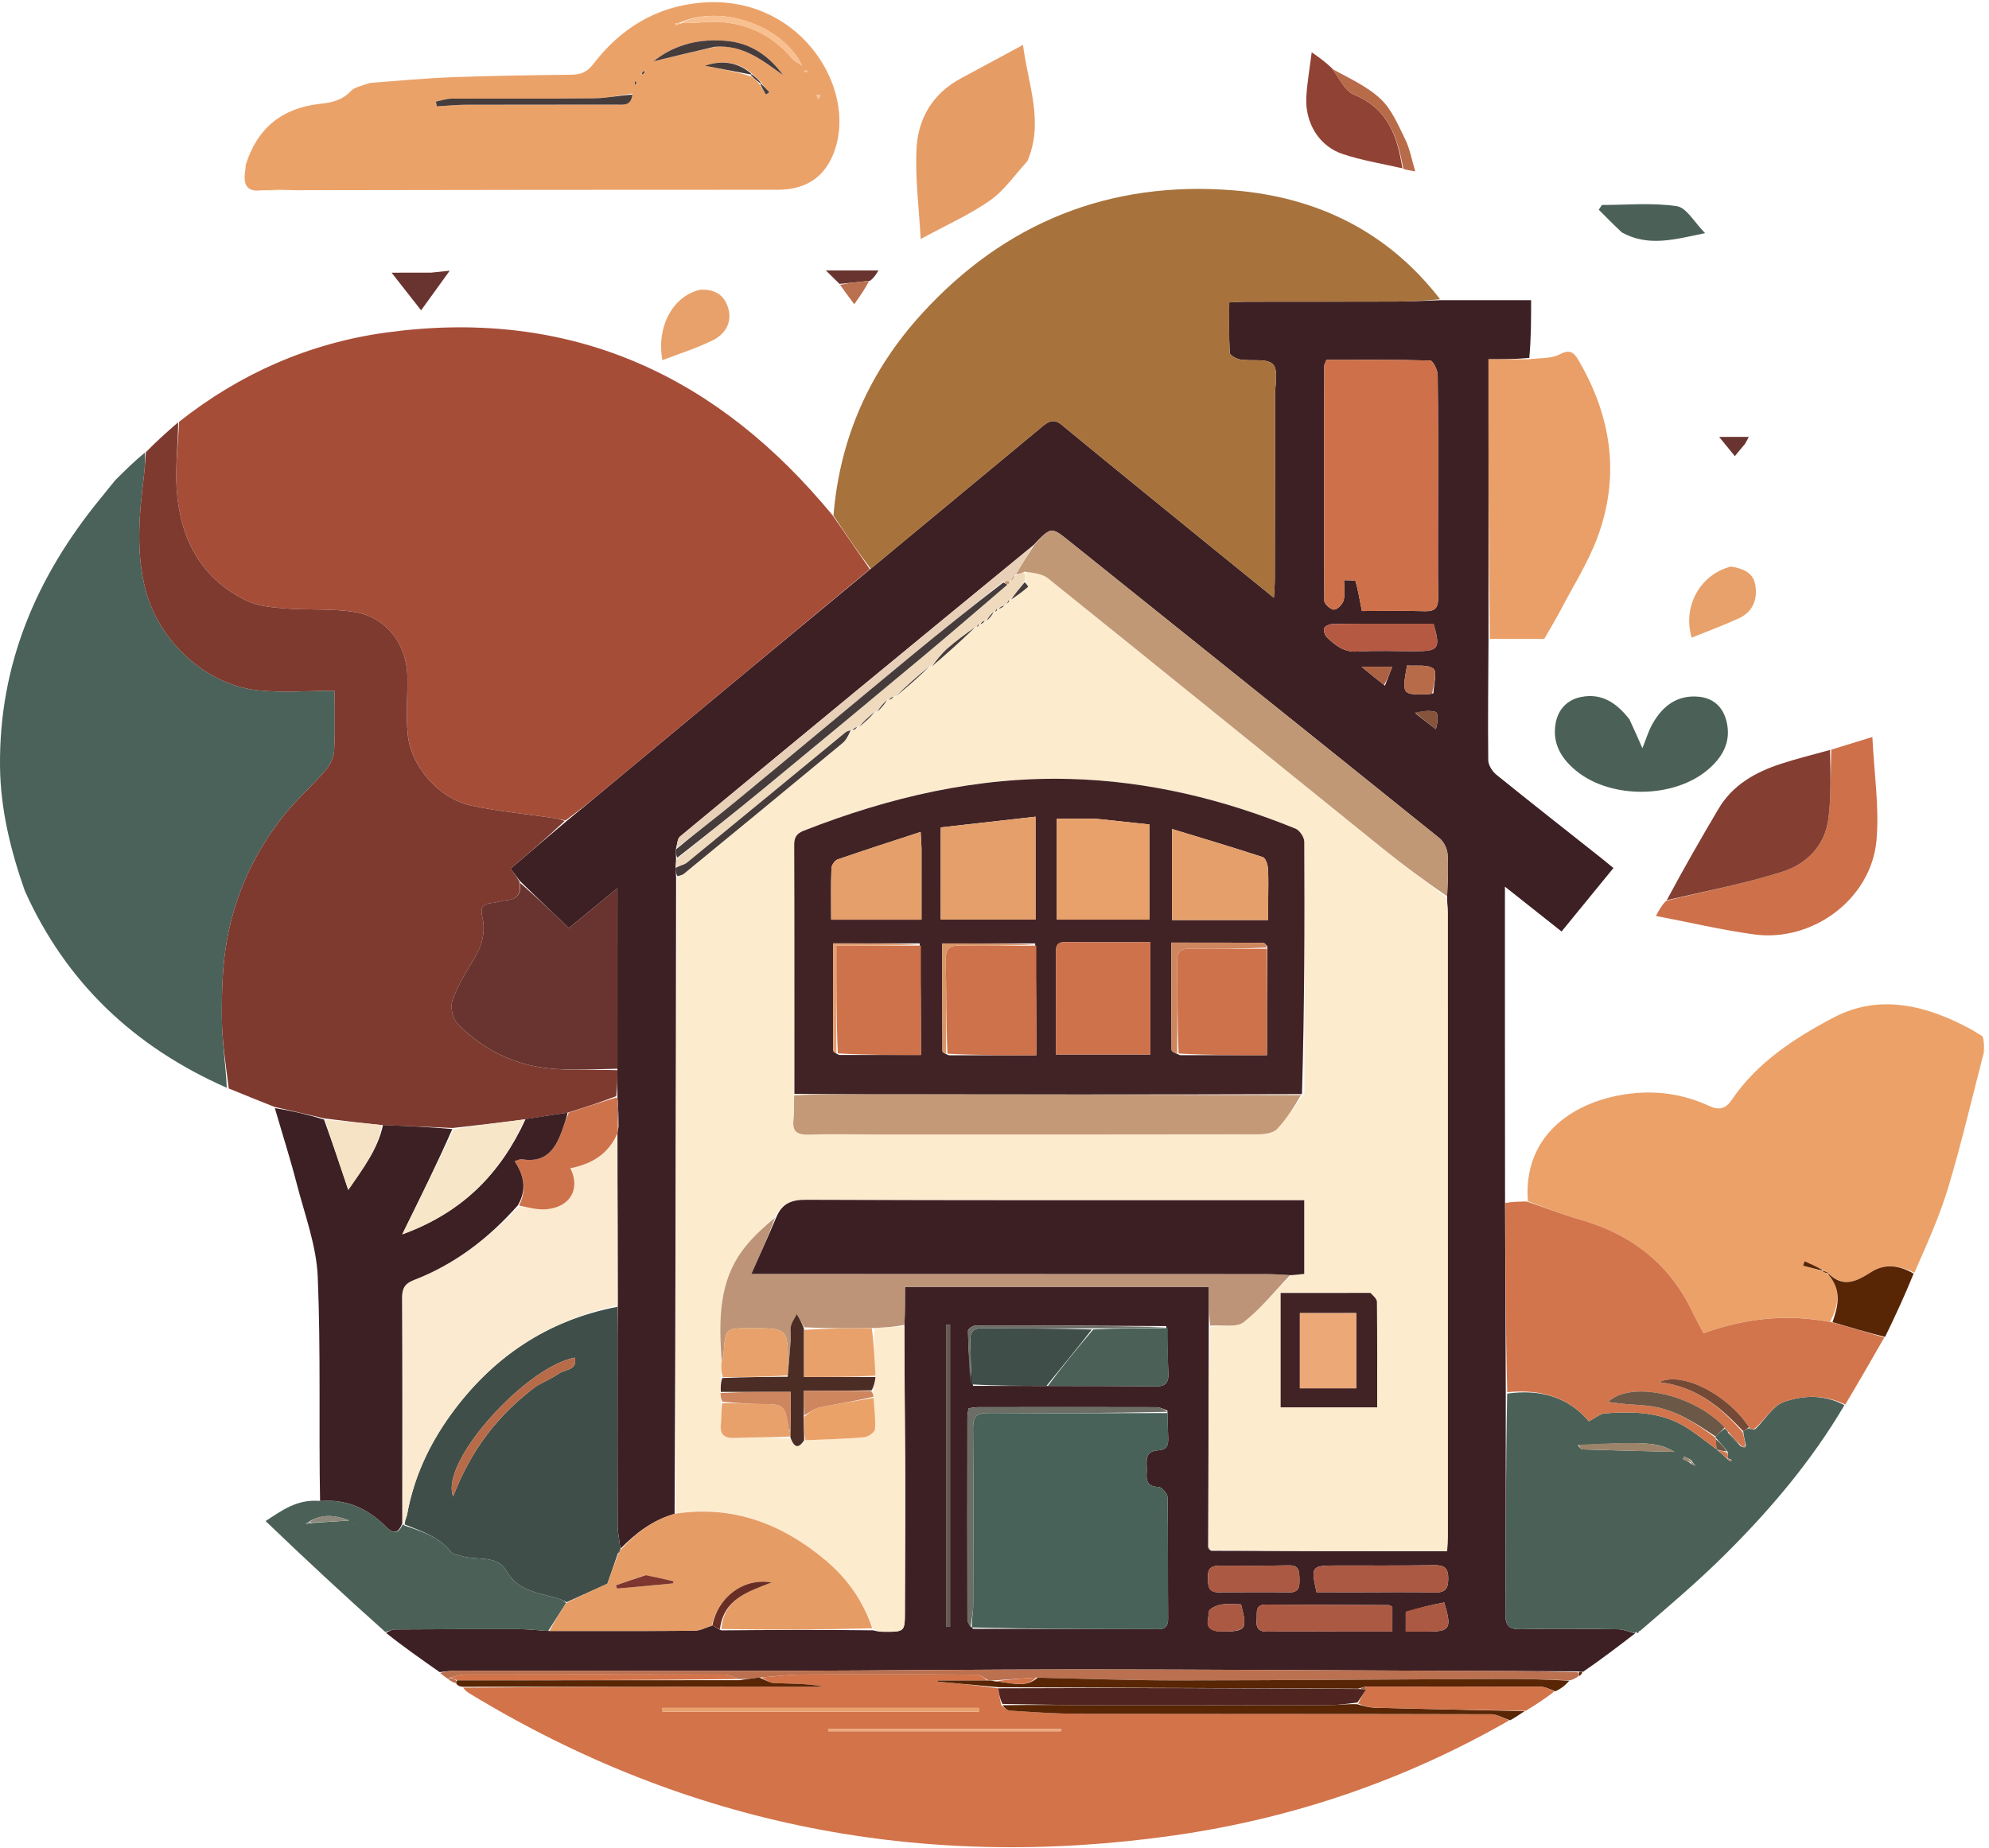 <svg width="99" height="92" viewBox="0 0 99 92" fill="none" xmlns="http://www.w3.org/2000/svg">
<path d="M71.693 14.943C73.164 14.943 74.636 14.943 76.209 14.943C76.209 15.931 76.209 16.839 76.118 17.816C75.384 17.884 74.742 17.884 74.088 17.884C74.088 22.629 74.088 27.216 74.088 31.804C74.078 33.818 74.053 35.831 74.076 37.845C74.079 38.09 74.277 38.4 74.48 38.564C76.183 39.943 77.91 41.294 79.628 42.656C79.844 42.826 80.054 43.003 80.307 43.209C79.443 44.267 78.604 45.294 77.725 46.369C76.817 45.65 75.935 44.951 74.906 44.136C74.906 49.397 74.906 54.535 74.912 59.811C74.929 63.069 74.94 66.187 74.948 69.376C74.944 73.071 74.954 76.697 74.929 80.323C74.925 80.915 75.091 81.111 75.696 81.098C77.31 81.063 78.925 81.08 80.54 81.103C80.822 81.107 81.103 81.237 81.384 81.309C80.554 81.947 79.724 82.585 78.796 83.22C78.663 83.217 78.627 83.216 78.522 83.2C76.285 83.181 74.119 83.178 71.952 83.17C65.901 83.146 59.849 83.103 53.798 83.101C48.856 83.1 43.914 83.16 38.972 83.17C33.525 83.182 28.078 83.166 22.63 83.167C22.382 83.167 22.133 83.212 21.885 83.237C20.985 82.607 20.086 81.978 19.215 81.283C19.387 81.18 19.531 81.111 19.676 81.111C21.715 81.099 23.753 81.09 25.792 81.096C26.289 81.097 26.786 81.156 27.352 81.187C29.798 81.187 32.176 81.196 34.553 81.177C34.846 81.174 35.137 81.017 35.459 80.909C35.602 80.979 35.714 81.072 35.9 81.157C38.454 81.135 40.935 81.122 43.462 81.155C43.657 81.209 43.807 81.224 43.958 81.226C45.049 81.235 45.039 81.234 45.04 80.172C45.04 77.964 45.062 75.755 45.055 73.546C45.047 71.038 45.016 68.53 45.02 65.951C45.044 65.284 45.044 64.688 45.044 64.056C50.124 64.056 55.112 64.056 60.171 64.056C60.171 64.746 60.171 65.371 60.164 66.066C60.154 69.754 60.151 73.374 60.135 77.031C60.154 77.105 60.188 77.14 60.292 77.196C64.24 77.215 68.118 77.215 72.029 77.215C72.042 76.924 72.06 76.703 72.06 76.481C72.061 66.134 72.061 55.786 72.059 45.438C72.058 45.188 72.026 44.937 72.029 44.617C72.057 43.867 72.103 43.185 72.05 42.51C72.028 42.233 71.858 41.892 71.642 41.719C65.52 36.789 59.382 31.88 53.251 26.961C52.32 26.214 52.331 26.201 51.429 27.147C45.534 31.984 39.685 36.804 33.849 41.639C33.713 41.751 33.713 42.028 33.638 42.287C33.638 42.466 33.65 42.585 33.651 42.759C33.638 42.924 33.638 43.035 33.625 43.204C33.631 43.382 33.651 43.5 33.653 43.686C33.633 54.281 33.631 64.808 33.577 75.357C32.449 75.682 31.617 76.347 30.88 77.096C30.828 76.661 30.745 76.29 30.743 75.919C30.732 73.364 30.739 70.808 30.738 68.252C30.738 67.184 30.732 66.117 30.746 64.981C30.748 62.096 30.733 59.28 30.734 56.411C30.751 56.287 30.754 56.215 30.786 56.094C30.794 55.623 30.771 55.203 30.744 54.744C30.735 54.681 30.731 54.657 30.731 54.564C30.733 54.088 30.731 53.68 30.731 53.201C30.733 50.203 30.733 47.275 30.733 44.21C29.817 44.962 29.03 45.608 28.315 46.196C27.486 45.407 26.69 44.648 25.869 43.846C25.712 43.632 25.579 43.46 25.412 43.245C26.357 42.436 27.261 41.663 28.209 40.865C28.985 40.23 29.717 39.619 30.45 39.009C34.731 35.45 39.012 31.891 43.34 28.31C43.81 27.932 44.231 27.573 44.657 27.219C47.059 25.227 49.462 23.238 51.864 21.245C52.171 20.991 52.436 20.81 52.845 21.148C55.329 23.198 57.831 25.226 60.328 27.26C61.314 28.063 62.302 28.862 63.406 29.757C63.428 29.338 63.452 29.098 63.452 28.858C63.457 25.814 63.462 22.77 63.46 19.726C63.46 19.174 63.641 18.411 63.356 18.129C63.047 17.823 62.289 17.989 61.735 17.897C61.538 17.864 61.216 17.686 61.209 17.56C61.161 16.741 61.184 15.919 61.184 15.054C61.528 15.039 61.775 15.019 62.021 15.018C64.517 15.015 67.012 15.02 69.508 15.011C70.236 15.008 70.964 14.967 71.693 14.943ZM58.048 66.011C54.883 65.997 51.718 65.98 48.552 65.982C48.423 65.982 48.18 66.153 48.181 66.241C48.195 67.154 48.248 68.066 48.433 68.986C49.651 68.986 50.87 68.986 52.229 68.991C53.986 68.996 55.743 68.988 57.5 69.014C57.989 69.021 58.175 68.857 58.152 68.365C58.117 67.615 58.13 66.862 58.048 66.011ZM48.435 81.079C51.411 81.084 54.388 81.091 57.364 81.094C57.73 81.094 58.146 81.191 58.141 80.575C58.125 78.562 58.146 76.547 58.113 74.534C58.11 74.35 57.821 74.02 57.661 74.017C57.107 74.007 57.042 73.709 57.075 73.282C57.109 72.837 56.891 72.239 57.639 72.196C58.108 72.169 58.161 71.914 58.144 71.547C58.124 71.145 58.123 70.742 58.106 70.218C57.931 70.159 57.757 70.049 57.582 70.049C54.613 70.04 51.644 70.043 48.674 70.048C48.53 70.048 48.385 70.08 48.206 70.102C48.184 70.277 48.151 70.422 48.151 70.567C48.147 73.907 48.144 77.247 48.151 80.588C48.152 80.747 48.244 80.907 48.435 81.079ZM71.576 25.082C71.576 22.944 71.588 20.806 71.559 18.668C71.555 18.416 71.326 17.951 71.19 17.947C69.46 17.898 67.728 17.915 66.02 17.915C65.961 18.075 65.913 18.144 65.913 18.213C65.904 22.111 65.893 26.01 65.915 29.909C65.915 30.067 66.238 30.352 66.402 30.346C66.573 30.34 66.825 30.077 66.877 29.882C66.958 29.582 66.898 29.245 66.898 28.878C67.152 28.898 67.454 28.874 67.47 28.93C67.6 29.389 67.676 29.863 67.786 30.415C68.826 30.415 69.881 30.395 70.933 30.424C71.439 30.438 71.589 30.241 71.583 29.761C71.563 28.252 71.576 26.743 71.576 25.082ZM66.849 81.215C67.665 81.215 68.482 81.215 69.302 81.215C69.302 80.702 69.302 80.335 69.302 79.99C69.216 79.945 69.173 79.901 69.13 79.901C67.093 79.891 65.057 79.889 63.02 79.874C62.438 79.87 62.582 80.289 62.55 80.615C62.512 81.003 62.614 81.228 63.076 81.22C64.283 81.199 65.491 81.214 66.849 81.215ZM67.759 79.26C68.968 79.26 70.177 79.239 71.385 79.27C71.908 79.284 72.082 79.12 72.085 78.587C72.088 78.04 71.884 77.906 71.375 77.914C69.739 77.94 68.101 77.924 66.465 77.928C65.282 77.93 65.24 77.988 65.531 79.259C66.209 79.259 66.909 79.259 67.759 79.26ZM68.97 31.047C68.089 31.049 67.208 31.042 66.328 31.064C66.18 31.067 65.948 31.162 65.91 31.269C65.865 31.394 65.944 31.629 66.051 31.73C66.469 32.124 66.889 32.476 67.558 32.433C68.535 32.37 69.519 32.418 70.5 32.415C71.611 32.411 71.709 32.263 71.349 31.046C70.621 31.046 69.871 31.046 68.97 31.047ZM60.83 79.261C61.933 79.261 63.037 79.242 64.14 79.267C64.664 79.279 64.688 78.993 64.679 78.599C64.669 78.221 64.673 77.908 64.141 77.921C63.013 77.947 61.883 77.936 60.755 77.934C60.386 77.934 60.105 78.007 60.127 78.467C60.145 78.858 60.031 79.328 60.83 79.261ZM47.087 77.983C47.087 78.983 47.087 79.984 47.087 80.985C47.154 80.982 47.221 80.979 47.288 80.976C47.288 75.963 47.288 70.951 47.288 65.939C47.221 65.939 47.154 65.939 47.087 65.939C47.087 69.903 47.087 73.867 47.087 77.983ZM69.969 80.283C69.969 80.571 69.969 80.858 69.969 81.215C70.414 81.215 70.736 81.214 71.058 81.216C72.172 81.219 72.278 81.067 71.883 79.769C71.265 79.893 70.623 80.021 69.969 80.283ZM60.678 81.216C62.044 81.217 62.1 81.152 61.772 79.862C61.448 79.862 61.096 79.82 60.76 79.877C60.542 79.914 60.172 80.101 60.176 80.21C60.189 80.56 59.829 81.109 60.678 81.216ZM71.347 34.513C71.36 34.088 71.544 33.437 71.348 33.288C71.04 33.056 70.474 33.163 70.034 33.127C69.772 34.577 69.781 34.588 71.059 34.56C71.109 34.559 71.159 34.553 71.347 34.513ZM68.933 34.13C69.044 33.843 69.156 33.556 69.299 33.188C68.695 33.188 68.312 33.188 67.767 33.188C68.204 33.548 68.522 33.81 68.933 34.13ZM70.444 35.505C70.785 35.77 71.126 36.036 71.467 36.301C71.576 35.943 71.586 35.484 71.458 35.441C71.135 35.335 70.749 35.416 70.444 35.505Z" fill="#3D2024"/>
<path d="M5.744 23.895C6.242 23.402 6.703 22.942 7.212 22.53C7.228 22.953 7.208 23.329 7.162 23.701C6.929 25.6 6.752 27.495 7.251 29.385C7.925 31.935 10.25 34.086 12.83 34.362C14.059 34.494 15.314 34.385 16.653 34.385C16.653 35.348 16.687 36.351 16.633 37.349C16.615 37.684 16.442 38.067 16.22 38.326C15.566 39.088 14.802 39.759 14.172 40.539C12.694 42.368 11.722 44.467 11.301 46.769C11.07 48.034 11.035 49.348 11.043 50.639C11.05 51.811 11.234 52.982 11.287 54.148C6.68 52.117 3.286 48.913 1.235 44.344C0.531 42.339 0.024 40.291 0.001 38.157C-0.054 33.067 1.821 28.689 5.007 24.805C5.244 24.517 5.473 24.221 5.744 23.895Z" fill="#4A625A"/>
<path d="M75.118 85.638C69.926 88.618 64.355 90.521 58.435 91.365C45.924 93.148 34.216 90.888 23.389 84.308C23.26 84.23 23.137 84.142 23.056 84.009C29.068 83.96 35.035 83.96 41.001 83.96C40.177 83.796 39.35 83.817 38.526 83.782C38.295 83.773 38.07 83.602 37.912 83.503C38.605 83.451 39.229 83.361 39.852 83.358C42.773 83.342 45.693 83.345 48.612 83.363C48.812 83.365 49.01 83.552 49.137 83.653C48.268 83.654 47.47 83.654 46.672 83.654C46.673 83.673 46.674 83.691 46.675 83.71C47.686 83.803 48.698 83.897 49.691 84.042C49.723 84.332 49.773 84.57 49.833 84.871C49.985 85.01 50.123 85.145 50.27 85.153C51.373 85.221 52.477 85.305 53.582 85.308C60.464 85.322 67.347 85.313 74.23 85.332C74.526 85.332 74.822 85.531 75.118 85.638ZM34.301 85.016C33.856 85.016 33.412 85.016 32.968 85.016C32.972 85.078 32.975 85.141 32.979 85.203C38.227 85.203 43.474 85.203 48.722 85.203C48.722 85.141 48.722 85.078 48.722 85.016C43.964 85.016 39.206 85.016 34.301 85.016ZM51.394 86.066C48.003 86.066 44.612 86.066 41.222 86.066C41.222 86.104 41.222 86.142 41.223 86.181C45.085 86.181 48.948 86.181 52.81 86.181C52.811 86.142 52.811 86.104 52.811 86.066C52.388 86.066 51.965 86.066 51.394 86.066Z" fill="#D2734A"/>
<path d="M76.05 59.798C75.802 56.645 78.13 54.898 80.875 54.476C82.331 54.252 83.735 54.434 85.071 55.052C85.566 55.281 85.889 55.203 86.208 54.733C87.477 52.866 89.361 51.653 91.271 50.649C93.555 49.448 95.922 50.045 98.12 51.248C98.297 51.344 98.46 51.464 98.679 51.59C98.739 51.768 98.751 51.929 98.752 52.187C98.744 52.312 98.746 52.338 98.749 52.365C98.168 54.6 97.646 56.853 96.985 59.065C96.547 60.53 95.909 61.936 95.284 63.359C94.533 62.967 93.795 62.906 93.162 63.307C92.419 63.778 91.76 64.134 90.98 63.358C90.871 63.296 90.789 63.268 90.68 63.195C90.376 63.027 90.099 62.904 89.821 62.782C89.796 62.855 89.77 62.928 89.745 63.001C90.062 63.084 90.38 63.168 90.726 63.285C90.835 63.347 90.917 63.375 91.008 63.457C91.682 64.24 91.491 65.018 91.09 65.804C88.915 65.391 86.857 65.621 84.788 66.369C84.594 65.996 84.401 65.65 84.231 65.294C83.075 62.875 81.151 61.411 78.593 60.694C77.729 60.452 76.897 60.1 76.05 59.798Z" fill="#EBA168"/>
<path d="M18.398 4.13C19.806 4.022 21.158 3.894 22.513 3.843C24.477 3.77 26.442 3.741 28.407 3.721C28.893 3.716 29.213 3.605 29.537 3.182C30.88 1.424 32.654 0.329 34.888 0.134C39.604 -0.278 42.476 4.03 41.638 7.182C41.241 8.676 40.255 9.446 38.72 9.446C31.001 9.448 23.282 9.45 15.493 9.467C15.017 9.476 14.612 9.469 14.074 9.453C13.632 9.454 13.322 9.463 13.012 9.473C12.248 9.573 12.086 9.164 12.216 8.414C12.23 8.281 12.228 8.254 12.226 8.226C12.786 6.397 14.027 5.375 15.923 5.17C16.511 5.107 17.025 4.996 17.461 4.535C17.665 4.32 18.044 4.269 18.398 4.13ZM32.153 3.539C32.129 3.538 32.105 3.536 32.015 3.566C31.973 3.595 31.945 3.635 31.886 3.707C31.909 3.708 31.933 3.708 32.024 3.679C32.066 3.649 32.094 3.609 32.153 3.539ZM37.843 4.041C37.697 3.922 37.552 3.803 37.349 3.593C36.657 3.058 35.895 3 35.084 3.271C35.849 3.418 36.614 3.564 37.4 3.807C37.547 3.924 37.693 4.041 37.856 4.257C37.946 4.407 38.036 4.557 38.126 4.707C38.181 4.668 38.237 4.628 38.292 4.589C38.148 4.439 38.003 4.29 37.843 4.041ZM34.052 1.128C34.303 1.126 34.557 1.145 34.806 1.12C36.662 0.932 38.221 1.49 39.441 2.927C39.54 3.044 39.697 3.111 39.915 3.263C39.073 1.422 36.075 0.144 33.827 1.129C33.754 1.143 33.682 1.156 33.609 1.17C33.621 1.203 33.634 1.236 33.646 1.268C33.734 1.221 33.822 1.173 34.052 1.128ZM31.468 4.661C30.841 4.742 30.214 4.887 29.586 4.894C27.215 4.922 24.843 4.9 22.472 4.911C22.213 4.912 21.955 5.006 21.697 5.057C21.711 5.136 21.725 5.215 21.738 5.295C22.217 5.267 22.695 5.217 23.174 5.215C25.672 5.207 28.169 5.213 30.667 5.209C31.009 5.208 31.413 5.29 31.468 4.661ZM35.642 2.329C37.003 2.211 37.964 3.025 38.977 3.744C38.298 2.803 37.395 2.171 36.252 2.047C34.877 1.897 33.587 2.197 32.528 3.053C33.51 2.814 34.506 2.572 35.642 2.329ZM40.828 4.736C40.767 4.733 40.705 4.731 40.644 4.729C40.668 4.794 40.693 4.86 40.718 4.926C40.762 4.887 40.806 4.848 40.828 4.736ZM31.665 4.235C31.667 4.176 31.67 4.118 31.672 4.06C31.648 4.061 31.604 4.06 31.603 4.064C31.596 4.122 31.595 4.181 31.665 4.235ZM40.202 3.519C40.148 3.518 40.094 3.516 40.04 3.515C40.04 3.538 40.039 3.58 40.041 3.58C40.094 3.585 40.149 3.585 40.202 3.519ZM40.345 4.045C40.334 4.035 40.324 4.025 40.345 4.045Z" fill="#EBA269"/>
<path d="M81.39 81.297C81.102 81.237 80.822 81.106 80.54 81.102C78.925 81.08 77.31 81.062 75.696 81.098C75.091 81.111 74.925 80.915 74.929 80.323C74.954 76.697 74.944 73.071 75.017 69.372C76.682 69.139 78.075 69.55 79.082 70.749C79.416 70.579 79.644 70.37 79.886 70.353C81.306 70.252 82.719 70.274 83.975 71.079C84.48 71.402 84.949 71.784 85.439 72.144C85.444 72.149 85.47 72.162 85.504 72.201C85.694 72.366 85.85 72.492 86.004 72.651C86.052 72.704 86.103 72.726 86.176 72.738C86.2 72.729 86.2 72.665 86.2 72.665C86.2 72.665 86.132 72.642 86.101 72.635C86.07 72.629 86.008 72.616 86.008 72.569C86.004 72.459 85.999 72.396 85.994 72.278C85.793 72.005 85.591 71.786 85.394 71.562C85.398 71.558 85.392 71.568 85.397 71.512C85.555 71.338 85.706 71.221 85.857 71.104C85.855 71.105 85.857 71.103 85.872 71.137C85.916 71.213 85.955 71.242 86.006 71.257C86.007 71.256 86.005 71.258 86.005 71.314C86.212 71.579 86.418 71.79 86.662 72.007C86.7 72.012 86.774 72.028 86.788 72.047C86.803 72.067 86.868 72.059 86.868 72.059C86.868 72.059 86.891 71.991 86.895 71.937C86.844 71.682 86.789 71.481 86.766 71.242C86.888 71.163 86.978 71.123 87.075 71.089C87.082 71.094 87.089 71.111 87.102 71.141C87.188 71.169 87.26 71.166 87.376 71.13C87.874 70.642 88.253 69.975 88.799 69.782C89.764 69.441 90.829 69.415 91.803 69.949C90.171 72.724 88.105 75.16 85.829 77.416C84.507 78.728 83.082 79.937 81.629 81.187C81.5 81.209 81.446 81.235 81.392 81.261C81.392 81.261 81.396 81.286 81.39 81.297ZM84.182 72.872C84.251 72.9 84.319 72.929 84.388 72.957C84.329 72.887 84.269 72.817 84.158 72.667C84.048 72.613 83.937 72.558 83.826 72.504C83.806 72.548 83.787 72.591 83.767 72.635C83.897 72.689 84.027 72.744 84.182 72.872ZM78.534 71.943C78.611 72.015 78.686 72.147 78.765 72.15C80.338 72.201 81.911 72.237 83.338 72.273C82.566 71.806 82.001 71.75 78.534 71.943Z" fill="#4B6158"/>
<path d="M86.774 72.028C86.774 72.028 86.7 72.013 86.652 71.958C86.404 71.689 86.205 71.474 86.005 71.259C86.005 71.259 86.007 71.257 85.994 71.221C85.939 71.158 85.898 71.131 85.857 71.103C85.857 71.103 85.856 71.106 85.837 71.058C84.333 69.424 81.192 68.695 80.037 69.787C80.354 69.827 80.586 69.862 80.819 69.883C81.269 69.924 81.723 69.935 82.169 69.998C83.411 70.172 84.41 70.855 85.392 71.568C85.392 71.568 85.398 71.558 85.401 71.633C85.415 71.852 85.425 71.995 85.435 72.139C84.949 71.784 84.481 71.403 83.975 71.079C82.719 70.275 81.306 70.252 79.887 70.353C79.645 70.371 79.416 70.579 79.082 70.75C78.075 69.55 76.682 69.139 75.02 69.302C74.94 66.187 74.929 63.069 74.927 59.884C75.261 59.817 75.585 59.817 75.98 59.808C76.897 60.1 77.729 60.452 78.593 60.694C81.151 61.411 83.076 62.875 84.231 65.294C84.402 65.65 84.595 65.996 84.789 66.369C86.857 65.621 88.915 65.391 91.147 65.816C92.107 66.078 92.948 66.329 93.789 66.579C93.156 67.681 92.522 68.783 91.846 69.917C90.829 69.415 89.764 69.441 88.8 69.782C88.253 69.975 87.874 70.642 87.337 71.117C87.199 71.129 87.144 71.12 87.089 71.111C87.089 71.111 87.082 71.095 87.06 71.042C86.016 69.452 83.763 68.245 82.586 68.8C84.456 69.019 85.649 70.066 86.733 71.28C86.789 71.481 86.844 71.682 86.866 71.944C86.831 72.005 86.774 72.028 86.774 72.028Z" fill="#D3754C"/>
<path d="M13.218 75.715C14.007 75.209 14.746 74.634 15.867 74.71C17.256 74.619 18.287 75.088 19.168 75.954C19.456 76.237 19.773 76.495 20.039 75.891C20.062 75.885 20.106 75.901 20.144 75.944C21.032 76.239 21.861 76.516 22.45 77.251C22.555 77.381 22.805 77.4 22.992 77.459C23.738 77.692 24.746 77.383 25.201 78.188C25.832 79.304 26.956 79.273 27.928 79.624C28.022 79.658 28.109 79.712 28.175 79.8C27.861 80.293 27.572 80.741 27.283 81.189C26.786 81.156 26.289 81.098 25.792 81.096C23.753 81.09 21.714 81.099 19.675 81.111C19.531 81.112 19.387 81.181 19.182 81.241C17.152 79.431 15.183 77.598 13.218 75.715ZM15.577 75.807C16.138 75.77 16.698 75.732 17.39 75.686C16.638 75.406 16.017 75.349 15.334 75.777C15.295 75.805 15.257 75.833 15.218 75.861C15.296 75.845 15.375 75.83 15.577 75.807ZM17.61 75.864L17.639 75.879C17.639 75.879 17.634 75.85 17.61 75.864Z" fill="#4B6158"/>
<path d="M49.208 83.651C49.01 83.55 48.812 83.363 48.612 83.362C45.692 83.343 42.772 83.341 39.852 83.356C39.228 83.36 38.605 83.45 37.853 83.503C37.414 83.55 37.103 83.594 36.773 83.581C36.498 83.466 36.243 83.357 35.987 83.356C31.724 83.345 27.461 83.345 23.199 83.354C22.935 83.354 22.672 83.446 22.385 83.517C22.361 83.539 22.318 83.587 22.318 83.587C22.189 83.498 22.059 83.409 21.907 83.278C22.133 83.212 22.382 83.166 22.63 83.166C28.078 83.165 33.525 83.181 38.972 83.17C43.914 83.16 48.856 83.099 53.798 83.101C59.849 83.102 65.901 83.146 71.952 83.169C74.119 83.178 76.285 83.18 78.517 83.236C78.573 83.335 78.57 83.384 78.574 83.433C78.463 83.51 78.352 83.588 78.157 83.644C76.995 83.606 75.918 83.571 74.841 83.575C69.422 83.597 64.002 83.646 58.583 83.648C56.271 83.649 53.959 83.561 51.575 83.508C50.838 83.552 50.173 83.601 49.458 83.65C49.342 83.651 49.275 83.651 49.208 83.651Z" fill="#BB704F"/>
<path d="M51.647 83.514C53.959 83.561 56.271 83.65 58.583 83.649C64.002 83.647 69.422 83.597 74.841 83.576C75.918 83.572 76.995 83.606 78.109 83.663C77.922 83.883 77.699 84.064 77.41 84.193C77.118 84.078 76.89 83.963 76.663 83.962C73.77 83.951 70.876 83.957 67.941 83.959C67.822 83.993 67.745 84.025 67.599 84.06C61.589 84.038 55.649 84.013 49.709 83.989C48.698 83.896 47.686 83.802 46.675 83.709C46.673 83.69 46.672 83.672 46.671 83.653C47.47 83.653 48.268 83.653 49.137 83.653C49.275 83.651 49.342 83.651 49.505 83.693C50.291 83.735 51.017 84.066 51.647 83.514Z" fill="#582505"/>
<path d="M75.169 85.633C74.822 85.531 74.526 85.332 74.23 85.331C67.347 85.312 60.464 85.322 53.582 85.307C52.477 85.305 51.373 85.221 50.27 85.153C50.123 85.144 49.985 85.009 49.902 84.883C51.72 84.851 53.478 84.883 55.237 84.886C58.884 84.893 62.532 84.888 66.179 84.877C66.629 84.876 67.079 84.812 67.562 84.834C67.886 84.932 68.176 85.003 68.467 85.01C70.939 85.073 73.411 85.125 75.884 85.179C75.662 85.329 75.441 85.479 75.169 85.633Z" fill="#582505"/>
<path d="M75.933 85.165C73.411 85.124 70.938 85.072 68.466 85.009C68.175 85.002 67.886 84.931 67.601 84.804C67.735 84.508 67.863 84.297 67.99 84.054C67.988 84.022 67.983 83.958 67.983 83.958C70.876 83.956 73.769 83.951 76.662 83.962C76.89 83.963 77.117 84.078 77.361 84.199C76.913 84.556 76.448 84.854 75.933 85.165Z" fill="#D2734A"/>
<path d="M93.828 66.55C92.948 66.329 92.107 66.078 91.21 65.817C91.492 65.019 91.682 64.24 91.011 63.455C91.004 63.398 91.008 63.392 91.008 63.392C91.76 64.134 92.419 63.778 93.162 63.307C93.795 62.906 94.533 62.967 95.248 63.399C94.814 64.472 94.34 65.496 93.828 66.55Z" fill="#582505"/>
<path d="M36.792 83.638C37.103 83.595 37.414 83.551 37.783 83.506C38.07 83.601 38.294 83.772 38.526 83.782C39.35 83.816 40.177 83.795 41.001 83.959C35.035 83.959 29.068 83.959 23.026 83.964C22.878 83.946 22.805 83.924 22.715 83.817C22.698 83.703 22.698 83.672 22.77 83.644C27.492 83.645 32.142 83.641 36.792 83.638Z" fill="#582505"/>
<path d="M13.057 9.505C13.322 9.463 13.632 9.453 14.007 9.458C13.749 9.494 13.425 9.516 13.057 9.505Z" fill="#FEECCE"/>
<path d="M22.7 83.641C22.7 83.673 22.701 83.704 22.701 83.783C22.596 83.771 22.49 83.712 22.351 83.621C22.318 83.589 22.361 83.541 22.427 83.524C22.562 83.552 22.631 83.597 22.7 83.641Z" fill="#BB704F"/>
<path d="M78.61 83.426C78.57 83.385 78.573 83.336 78.587 83.251C78.627 83.216 78.663 83.217 78.748 83.24C78.747 83.314 78.697 83.365 78.61 83.426Z" fill="#582505"/>
<path d="M81.452 81.284C81.446 81.237 81.5 81.21 81.58 81.202C81.575 81.249 81.544 81.278 81.452 81.284Z" fill="#3D2024"/>
<path d="M98.77 52.353C98.747 52.34 98.745 52.313 98.755 52.249C98.813 52.248 98.821 52.291 98.77 52.353Z" fill="#FEECCE"/>
<path d="M12.206 8.238C12.228 8.252 12.23 8.28 12.215 8.346C12.158 8.343 12.153 8.299 12.206 8.238Z" fill="#FEECCE"/>
<path d="M43.294 28.332C39.013 31.891 34.731 35.45 30.45 39.009C29.717 39.618 28.986 40.23 28.154 40.838C27.909 40.8 27.766 40.753 27.619 40.731C26.231 40.525 24.828 40.393 23.458 40.103C21.863 39.765 20.45 38.157 20.295 36.551C20.204 35.615 20.288 34.662 20.279 33.716C20.265 32.103 19.255 30.733 17.677 30.47C16.522 30.278 15.32 30.381 14.145 30.285C13.505 30.232 12.815 30.164 12.252 29.889C9.948 28.762 8.945 26.752 8.791 24.299C8.722 23.205 8.867 22.097 8.914 20.995C11.943 18.6 15.386 17.084 19.19 16.557C27.971 15.343 35.156 18.357 40.893 25.005C41.057 25.195 41.221 25.385 41.438 25.645C42.092 26.587 42.693 27.46 43.294 28.332Z" fill="#A64D38"/>
<path d="M8.866 21.021C8.866 22.097 8.722 23.205 8.791 24.3C8.945 26.753 9.948 28.762 12.251 29.889C12.814 30.165 13.504 30.233 14.145 30.285C15.32 30.381 16.521 30.278 17.677 30.471C19.255 30.733 20.265 32.103 20.279 33.717C20.287 34.662 20.204 35.615 20.294 36.552C20.449 38.157 21.863 39.766 23.457 40.103C24.827 40.393 26.23 40.526 27.618 40.731C27.765 40.753 27.909 40.801 28.109 40.863C27.261 41.663 26.357 42.437 25.412 43.245C25.579 43.461 25.712 43.632 25.866 43.91C25.94 44.511 25.729 44.772 25.221 44.811C24.973 44.83 24.73 44.93 24.482 44.95C24.012 44.988 23.897 45.183 24.007 45.651C24.187 46.419 23.976 47.123 23.556 47.797C23.16 48.432 22.77 49.09 22.523 49.79C22.41 50.112 22.513 50.683 22.745 50.925C23.805 52.033 25.152 52.795 26.627 53.081C27.956 53.339 29.359 53.223 30.729 53.273C30.731 53.681 30.733 54.089 30.672 54.566C29.841 54.887 29.075 55.138 28.244 55.39C27.507 55.496 26.833 55.602 26.101 55.724C24.895 55.88 23.748 56.018 22.527 56.15C21.323 56.096 20.192 56.05 18.996 56.005C18.012 55.902 17.095 55.798 16.125 55.671C15.269 55.466 14.467 55.284 13.664 55.101C12.921 54.805 12.178 54.508 11.388 54.183C11.234 52.982 11.049 51.811 11.042 50.639C11.035 49.348 11.07 48.034 11.301 46.769C11.721 44.467 12.694 42.368 14.172 40.539C14.802 39.759 15.566 39.089 16.22 38.326C16.442 38.067 16.615 37.685 16.633 37.349C16.687 36.351 16.652 35.348 16.652 34.385C15.314 34.385 14.059 34.495 12.83 34.363C10.249 34.086 7.924 31.936 7.251 29.386C6.752 27.496 6.928 25.601 7.162 23.701C7.207 23.329 7.228 22.953 7.259 22.512C7.778 21.979 8.298 21.513 8.866 21.021Z" fill="#7E3A2F"/>
<path d="M43.34 28.311C42.693 27.461 42.092 26.588 41.486 25.662C41.8 21.781 43.309 18.446 45.87 15.631C50.017 11.073 55.243 8.981 61.384 9.474C65.519 9.805 69.056 11.5 71.679 14.896C70.964 14.968 70.236 15.009 69.508 15.012C67.012 15.021 64.517 15.016 62.021 15.02C61.775 15.02 61.528 15.04 61.184 15.055C61.184 15.92 61.161 16.742 61.209 17.561C61.217 17.687 61.538 17.865 61.735 17.898C62.289 17.99 63.048 17.823 63.356 18.13C63.641 18.412 63.46 19.175 63.46 19.727C63.462 22.77 63.457 25.814 63.452 28.858C63.452 29.099 63.428 29.338 63.406 29.758C62.302 28.863 61.314 28.064 60.329 27.261C57.831 25.227 55.329 23.199 52.845 21.149C52.436 20.811 52.171 20.992 51.864 21.247C49.463 23.238 47.059 25.229 44.657 27.22C44.231 27.574 43.81 27.933 43.34 28.311Z" fill="#A7723C"/>
<path d="M74.156 31.804C74.088 27.216 74.088 22.629 74.088 17.884C74.742 17.884 75.384 17.884 76.098 17.883C76.659 17.812 77.21 17.86 77.622 17.643C78.137 17.372 78.336 17.536 78.572 17.939C80.211 20.743 80.65 23.697 79.506 26.763C79.037 28.02 78.3 29.179 77.674 30.377C77.444 30.817 77.184 31.241 76.863 31.804C76.075 31.804 75.15 31.804 74.156 31.804Z" fill="#E99F67"/>
<path d="M91.148 37.316C91.764 37.127 92.379 36.938 93.195 36.687C93.281 38.505 93.548 40.19 93.399 41.837C93.135 44.749 90.225 46.914 87.302 46.513C85.697 46.293 84.113 45.918 82.42 45.593C82.608 45.253 82.714 45.062 82.925 44.843C84.924 44.353 86.848 43.983 88.704 43.399C89.92 43.016 90.834 42.096 91.006 40.758C91.152 39.623 91.108 38.465 91.148 37.316Z" fill="#CE7049"/>
<path d="M51.143 8.012C50.509 8.714 49.984 9.484 49.27 9.983C48.253 10.694 47.097 11.206 45.825 11.898C45.741 10.312 45.543 8.841 45.62 7.385C45.699 5.891 46.427 4.655 47.815 3.908C48.803 3.376 49.791 2.843 50.918 2.235C51.171 4.234 51.97 6.047 51.143 8.012Z" fill="#E69C65"/>
<path d="M91.088 37.331C91.108 38.465 91.153 39.623 91.006 40.758C90.834 42.096 89.92 43.016 88.704 43.399C86.848 43.983 84.925 44.353 82.961 44.81C83.774 43.289 84.644 41.767 85.538 40.259C86.243 39.07 87.374 38.436 88.641 38.022C89.426 37.765 90.231 37.569 91.088 37.331Z" fill="#843E32"/>
<path d="M81.106 35.813C81.335 36.303 81.531 36.749 81.749 37.245C81.918 36.828 82.036 36.421 82.236 36.059C82.734 35.162 83.459 34.581 84.549 34.681C85.278 34.749 85.751 35.188 85.93 35.887C86.192 36.915 85.74 37.704 84.98 38.338C83.29 39.746 80.218 39.775 78.496 38.404C77.723 37.789 77.241 37.011 77.433 35.985C77.558 35.317 77.997 34.843 78.669 34.701C79.708 34.48 80.464 34.98 81.106 35.813Z" fill="#4B6158"/>
<path d="M69.802 8.379C68.808 8.148 67.789 7.99 66.826 7.666C65.649 7.271 64.951 6.111 65.021 4.831C65.06 4.118 65.188 3.41 65.288 2.601C65.669 2.87 65.97 3.083 66.295 3.396C66.672 3.913 66.945 4.529 67.394 4.713C69.08 5.404 69.559 6.794 69.802 8.379Z" fill="#904234"/>
<path d="M34.847 14.423C35.617 14.376 36.084 14.726 36.257 15.377C36.444 16.082 36.075 16.642 35.483 16.936C34.684 17.333 33.821 17.6 32.969 17.93C32.664 16.264 33.493 14.729 34.847 14.423Z" fill="#E8A16B"/>
<path d="M86.157 28.201C86.79 28.307 87.289 28.512 87.379 29.181C87.476 29.907 87.208 30.478 86.538 30.785C85.776 31.133 84.987 31.423 84.2 31.742C83.737 30.163 84.633 28.588 86.157 28.201Z" fill="#E8A16B"/>
<path d="M80.723 11.569C80.307 11.177 79.942 10.808 79.577 10.439C79.629 10.361 79.68 10.282 79.731 10.203C80.977 10.203 82.24 10.081 83.459 10.263C83.948 10.335 84.338 11.074 84.869 11.605C83.348 11.92 82.056 12.301 80.723 11.569Z" fill="#4B6158"/>
<path d="M69.848 8.409C69.559 6.793 69.08 5.402 67.394 4.712C66.945 4.528 66.672 3.912 66.321 3.438C67.133 3.886 68.04 4.288 68.721 4.928C69.274 5.449 69.598 6.236 69.945 6.942C70.173 7.406 70.263 7.937 70.443 8.531C70.207 8.492 70.05 8.466 69.848 8.409Z" fill="#B86B48"/>
<path d="M21.456 13.572C21.738 13.546 21.95 13.523 22.384 13.475C21.857 14.204 21.448 14.771 20.96 15.447C20.45 14.797 20 14.225 19.49 13.574C20.257 13.574 20.822 13.574 21.456 13.572Z" fill="#69342F"/>
<path d="M41.787 14.134C41.606 13.956 41.425 13.777 41.105 13.461C42.102 13.461 42.838 13.461 43.721 13.461C43.618 13.64 43.525 13.804 43.311 13.974C42.723 14.032 42.255 14.083 41.787 14.134Z" fill="#69342F"/>
<path d="M41.81 14.178C42.255 14.082 42.723 14.031 43.259 13.984C43.08 14.344 42.832 14.698 42.52 15.144C42.235 14.763 42.034 14.493 41.81 14.178Z" fill="#BB704F"/>
<path d="M86.85 22.105C86.67 22.314 86.529 22.486 86.349 22.707C86.092 22.392 85.85 22.095 85.569 21.749C86.097 21.749 86.547 21.749 87.04 21.749C86.999 21.834 86.944 21.951 86.85 22.105Z" fill="#69342F"/>
<path d="M33.628 75.335C33.631 64.807 33.633 54.28 33.704 43.686C33.863 43.578 33.968 43.553 34.042 43.492C36.678 41.328 39.313 39.164 41.938 36.986C42.133 36.824 42.245 36.562 42.394 36.344C42.392 36.342 42.394 36.346 42.441 36.356C42.559 36.308 42.629 36.251 42.696 36.192C42.694 36.191 42.697 36.195 42.748 36.191C43.069 35.938 43.338 35.688 43.605 35.437C43.603 35.435 43.606 35.44 43.658 35.436C43.878 35.232 44.045 35.032 44.211 34.831C44.209 34.83 44.209 34.835 44.257 34.842C44.375 34.793 44.445 34.737 44.514 34.681C44.512 34.68 44.514 34.684 44.566 34.679C45.19 34.173 45.761 33.672 46.331 33.17C46.329 33.168 46.332 33.172 46.385 33.168C47.16 32.511 47.882 31.859 48.603 31.205C48.601 31.203 48.603 31.207 48.645 31.202C48.711 31.15 48.733 31.102 48.754 31.053C48.752 31.052 48.753 31.057 48.801 31.067C48.919 31.019 48.989 30.962 49.057 30.903C49.055 30.901 49.058 30.905 49.109 30.901C49.278 30.749 49.395 30.6 49.511 30.449C49.51 30.448 49.513 30.451 49.554 30.446C49.619 30.394 49.642 30.346 49.663 30.298C49.661 30.296 49.662 30.301 49.715 30.305C49.859 30.255 49.949 30.2 50.054 30.136C50.068 30.126 50.114 30.074 50.149 30.041C50.213 29.954 50.242 29.899 50.268 29.844C50.266 29.844 50.269 29.847 50.322 29.844C50.642 29.636 50.914 29.435 51.168 29.214C51.186 29.198 51.075 29.035 51.024 28.881C51.022 28.706 51.02 28.59 51.056 28.435C51.452 28.521 51.88 28.56 52.159 28.784C57.713 33.248 63.247 37.737 68.794 42.211C69.846 43.06 70.936 43.862 72.008 44.686C72.025 44.937 72.058 45.187 72.058 45.438C72.061 55.785 72.061 66.133 72.06 76.481C72.06 76.702 72.041 76.923 72.029 77.215C68.117 77.215 64.24 77.215 60.293 77.161C60.209 77.062 60.184 77.024 60.148 76.993C60.151 73.373 60.154 69.753 60.229 66.058C60.846 65.94 61.547 66.094 61.904 65.813C62.759 65.143 63.452 64.268 64.28 63.476C64.543 63.455 64.736 63.433 64.917 63.413C64.917 62.175 64.917 60.981 64.917 59.747C64.383 59.747 63.906 59.747 63.429 59.747C55.66 59.746 47.892 59.756 40.123 59.724C39.398 59.721 38.922 59.9 38.581 60.55C38.047 61.051 37.525 61.522 37.092 62.063C35.74 63.752 35.783 65.746 35.905 67.817C35.897 68.106 35.901 68.328 35.879 68.595C35.861 68.855 35.87 69.071 35.866 69.343C35.869 69.516 35.885 69.632 35.893 69.816C35.887 70.211 35.917 70.54 35.882 70.861C35.818 71.433 36.057 71.603 36.611 71.577C37.512 71.536 38.416 71.56 39.335 71.609C39.555 72.145 39.785 72.06 40.09 71.692C41.105 71.649 42.061 71.627 43.011 71.544C43.21 71.527 43.539 71.297 43.551 71.145C43.59 70.63 43.514 70.106 43.479 69.526C43.457 69.393 43.437 69.318 43.453 69.213C43.519 68.97 43.547 68.757 43.574 68.481C43.535 67.651 43.499 66.885 43.527 66.11C44.06 66.075 44.528 66.048 44.995 66.021C45.016 68.529 45.047 71.038 45.055 73.546C45.062 75.754 45.04 77.963 45.039 80.172C45.039 81.234 45.049 81.234 43.957 81.225C43.807 81.224 43.657 81.209 43.462 81.099C42.95 79.662 42.138 78.543 41.069 77.652C38.923 75.863 36.484 74.904 33.628 75.335ZM64.923 54.433C64.927 50.255 64.939 46.077 64.918 41.899C64.917 41.676 64.689 41.334 64.484 41.25C60.889 39.783 57.162 38.882 53.267 38.776C48.66 38.65 44.274 39.679 40.013 41.349C39.655 41.489 39.529 41.675 39.531 42.066C39.546 46.194 39.54 50.322 39.514 54.593C39.51 54.971 39.543 55.353 39.496 55.725C39.418 56.353 39.705 56.494 40.275 56.476C41.359 56.442 42.444 56.469 43.529 56.469C49.887 56.471 56.245 56.475 62.603 56.462C62.93 56.462 63.364 56.41 63.561 56.204C64.041 55.7 64.411 55.092 64.923 54.433ZM68.138 64.36C66.665 64.36 65.192 64.36 63.742 64.36C63.742 66.374 63.742 68.222 63.742 70.055C65.372 70.055 66.948 70.055 68.547 70.055C68.547 68.273 68.554 66.542 68.535 64.811C68.534 64.659 68.365 64.51 68.138 64.36Z" fill="#FDEBCE"/>
<path d="M58.114 70.34C58.123 70.742 58.124 71.145 58.144 71.547C58.161 71.914 58.108 72.169 57.639 72.196C56.891 72.239 57.109 72.837 57.075 73.282C57.042 73.709 57.107 74.007 57.661 74.017C57.821 74.02 58.11 74.35 58.113 74.534C58.146 76.547 58.125 78.561 58.141 80.575C58.146 81.191 57.73 81.094 57.364 81.094C54.388 81.091 51.411 81.084 48.376 81.012C48.36 80.599 48.44 80.254 48.441 79.908C48.451 76.972 48.463 74.035 48.434 71.1C48.428 70.493 48.626 70.333 49.213 70.337C52.18 70.359 55.147 70.343 58.114 70.34Z" fill="#486159"/>
<path d="M28.2 79.756C28.109 79.711 28.022 79.658 27.928 79.624C26.956 79.273 25.832 79.304 25.201 78.188C24.746 77.383 23.738 77.692 22.992 77.459C22.805 77.4 22.555 77.381 22.45 77.25C21.861 76.516 21.032 76.239 20.144 75.887C20.16 75.648 20.241 75.515 20.267 75.371C20.595 73.56 21.352 71.927 22.417 70.448C24.482 67.582 27.226 65.726 30.729 65.05C30.732 66.117 30.738 67.185 30.738 68.252C30.739 70.808 30.732 73.364 30.743 75.92C30.745 76.291 30.828 76.662 30.878 77.092C30.883 77.152 30.891 77.15 30.856 77.173C30.792 77.246 30.764 77.294 30.729 77.397C30.531 77.987 30.341 78.523 30.23 78.837C29.446 79.192 28.823 79.474 28.2 79.756ZM26.723 68.981C27.098 68.776 27.493 68.6 27.842 68.358C28.131 68.158 28.738 68.227 28.619 67.583C26.234 67.994 21.879 72.739 22.555 74.489C23.439 72.185 24.784 70.414 26.723 68.981Z" fill="#404E49"/>
<path d="M30.746 64.981C27.226 65.726 24.482 67.582 22.417 70.448C21.352 71.927 20.595 73.56 20.267 75.371C20.241 75.515 20.16 75.648 20.106 75.844C20.107 75.901 20.062 75.885 20.044 75.823C20.024 72.048 20.032 68.333 20.011 64.619C20.008 64.148 20.143 63.896 20.589 63.724C22.621 62.94 24.308 61.66 25.816 60.062C26.324 60.118 26.779 60.238 27.217 60.195C28.395 60.079 28.899 59.176 28.389 58.155C29.425 57.946 30.273 57.477 30.718 56.464C30.733 59.28 30.748 62.097 30.746 64.981Z" fill="#FBEACF"/>
<path d="M71.576 25.157C71.576 26.742 71.564 28.252 71.583 29.761C71.59 30.24 71.439 30.437 70.934 30.423C69.881 30.394 68.827 30.415 67.786 30.415C67.677 29.862 67.6 29.388 67.47 28.929C67.454 28.873 67.153 28.897 66.898 28.877C66.898 29.244 66.958 29.581 66.877 29.881C66.825 30.076 66.573 30.34 66.403 30.346C66.238 30.351 65.916 30.067 65.915 29.908C65.893 26.009 65.904 22.111 65.914 18.212C65.914 18.143 65.961 18.074 66.02 17.914C67.729 17.914 69.461 17.897 71.191 17.946C71.326 17.95 71.556 18.415 71.559 18.668C71.589 20.805 71.576 22.944 71.576 25.157Z" fill="#CE7049"/>
<path d="M28.176 79.8C28.823 79.473 29.446 79.191 30.23 78.836C30.341 78.522 30.532 77.986 30.766 77.374C30.837 77.248 30.865 77.199 30.892 77.149C30.892 77.149 30.883 77.151 30.884 77.155C31.618 76.347 32.449 75.681 33.577 75.356C36.485 74.904 38.923 75.863 41.07 77.652C42.138 78.543 42.95 79.662 43.417 81.053C40.936 81.121 38.455 81.135 35.908 81.09C36.015 79.615 37.187 79.241 38.407 78.773C36.999 78.525 35.729 79.514 35.428 80.931C35.137 81.016 34.846 81.174 34.553 81.176C32.176 81.196 29.798 81.186 27.352 81.187C27.573 80.74 27.862 80.292 28.176 79.8ZM32.075 78.421C31.602 78.586 31.129 78.75 30.656 78.915C30.676 78.969 30.696 79.023 30.715 79.078C31.64 78.992 32.565 78.906 33.489 78.82C33.503 78.784 33.516 78.748 33.529 78.712C33.084 78.609 32.639 78.507 32.075 78.421Z" fill="#E69C65"/>
<path d="M30.731 53.201C29.359 53.223 27.957 53.338 26.627 53.08C25.152 52.794 23.806 52.033 22.745 50.925C22.514 50.682 22.41 50.112 22.524 49.789C22.77 49.09 23.16 48.431 23.556 47.796C23.976 47.123 24.188 46.418 24.007 45.65C23.897 45.183 24.013 44.987 24.483 44.949C24.731 44.929 24.973 44.83 25.221 44.81C25.73 44.771 25.941 44.51 25.891 43.952C26.69 44.648 27.487 45.406 28.315 46.195C29.031 45.608 29.818 44.962 30.733 44.21C30.733 47.275 30.733 50.202 30.731 53.201Z" fill="#69342F"/>
<path d="M72.029 44.617C70.936 43.863 69.847 43.06 68.794 42.212C63.248 37.738 57.714 33.249 52.159 28.785C51.88 28.561 51.452 28.522 51.011 28.453C50.809 28.552 50.689 28.595 50.566 28.585C50.868 28.065 51.173 27.599 51.478 27.132C52.331 26.201 52.32 26.214 53.251 26.961C59.382 31.88 65.52 36.79 71.642 41.719C71.858 41.892 72.029 42.234 72.05 42.51C72.103 43.185 72.057 43.867 72.029 44.617Z" fill="#C09876"/>
<path d="M64.21 63.476C63.452 64.269 62.759 65.144 61.904 65.814C61.546 66.095 60.846 65.941 60.236 65.991C60.171 65.372 60.171 64.746 60.171 64.056C55.112 64.056 50.124 64.056 45.043 64.056C45.043 64.688 45.043 65.284 45.019 65.951C44.527 66.049 44.059 66.076 43.455 66.109C42.227 66.121 41.135 66.126 40.028 66.071C39.895 65.811 39.777 65.612 39.659 65.414C39.558 65.609 39.416 65.796 39.367 66.004C39.318 66.215 39.374 66.449 39.358 66.672C39.314 67.293 39.257 67.913 39.209 68.463C39.214 68.243 39.216 68.094 39.216 67.945C39.218 66.116 39.218 66.116 37.367 66.114C36.099 66.113 36.102 66.113 36.018 67.402C36.011 67.52 35.951 67.635 35.916 67.751C35.783 65.747 35.74 63.753 37.092 62.064C37.525 61.523 38.047 61.052 38.58 60.606C38.241 61.536 37.85 62.409 37.4 63.414C38.223 63.414 38.825 63.414 39.427 63.414C47.287 63.416 55.147 63.416 63.006 63.421C63.407 63.421 63.808 63.457 64.21 63.476Z" fill="#BD9477"/>
<path d="M52.088 68.986C50.869 68.986 49.651 68.986 48.365 68.913C48.3 68.161 48.33 67.48 48.295 66.803C48.268 66.277 48.454 66.101 48.985 66.11C50.773 66.138 52.562 66.125 54.345 66.179C53.589 67.149 52.838 68.067 52.088 68.986Z" fill="#404E49"/>
<path d="M52.158 68.989C52.838 68.067 53.589 67.149 54.416 66.176C55.703 66.118 56.913 66.115 58.123 66.111C58.13 66.863 58.117 67.615 58.151 68.365C58.174 68.857 57.989 69.021 57.5 69.014C55.743 68.988 53.986 68.996 52.158 68.989Z" fill="#4B6158"/>
<path d="M30.733 56.411C30.273 57.476 29.425 57.945 28.389 58.154C28.899 59.175 28.395 60.078 27.217 60.194C26.779 60.237 26.324 60.117 25.836 60.01C26.236 59.212 26.079 58.501 25.611 57.8C25.784 57.752 25.883 57.69 25.97 57.705C27.215 57.922 27.688 57.136 28.018 56.153C28.105 55.895 28.211 55.643 28.308 55.388C29.075 55.137 29.842 54.886 30.667 54.633C30.731 54.656 30.735 54.681 30.734 54.811C30.737 55.325 30.747 55.733 30.756 56.142C30.754 56.215 30.751 56.287 30.733 56.411Z" fill="#CE724B"/>
<path d="M51.429 27.148C51.172 27.599 50.867 28.065 50.566 28.583C50.569 28.634 50.573 28.635 50.521 28.632C50.401 28.733 50.334 28.837 50.266 28.939C50.266 28.936 50.271 28.937 50.22 28.926C50.101 28.923 50.033 28.93 49.918 28.959C48.35 30.216 46.819 31.442 45.306 32.691C42.399 35.092 39.509 37.513 36.599 39.912C35.635 40.707 34.633 41.457 33.649 42.228C33.712 42.028 33.712 41.752 33.848 41.639C39.685 36.804 45.533 31.984 51.429 27.148Z" fill="#E8D0B8"/>
<path d="M50.57 28.636C50.69 28.595 50.809 28.552 50.973 28.491C51.021 28.59 51.023 28.706 51 28.925C50.74 29.3 50.505 29.574 50.27 29.847C50.27 29.847 50.267 29.844 50.223 29.865C50.158 29.949 50.136 30.012 50.115 30.074C50.115 30.074 50.069 30.126 49.998 30.13C49.839 30.19 49.751 30.245 49.663 30.301C49.663 30.301 49.661 30.297 49.625 30.308C49.564 30.364 49.538 30.407 49.513 30.451C49.513 30.451 49.51 30.448 49.46 30.452C49.293 30.605 49.176 30.755 49.059 30.905C49.059 30.905 49.056 30.901 49.01 30.897C48.895 30.947 48.824 31.002 48.754 31.057C48.754 31.057 48.752 31.052 48.718 31.066C48.657 31.122 48.631 31.165 48.604 31.207C48.604 31.207 48.602 31.203 48.551 31.208C48.051 31.565 47.586 31.9 47.159 32.279C46.857 32.546 46.606 32.872 46.333 33.172C46.333 33.172 46.33 33.168 46.276 33.16C45.654 33.663 45.084 34.173 44.514 34.684C44.514 34.684 44.512 34.68 44.467 34.676C44.352 34.726 44.281 34.781 44.21 34.835C44.21 34.835 44.21 34.83 44.159 34.834C43.941 35.039 43.774 35.239 43.606 35.44C43.606 35.44 43.604 35.435 43.55 35.428C43.23 35.679 42.964 35.937 42.697 36.196C42.697 36.196 42.695 36.191 42.65 36.187C42.535 36.237 42.465 36.292 42.394 36.347C42.394 36.347 42.393 36.342 42.342 36.346C42.224 36.383 42.146 36.403 42.09 36.449C39.458 38.614 36.83 40.784 34.191 42.941C34.048 43.059 33.825 43.079 33.639 43.145C33.639 43.034 33.639 42.924 33.7 42.75C35.19 41.533 36.629 40.392 38.046 39.225C40.706 37.034 43.36 34.834 46.005 32.626C47.394 31.467 48.761 30.281 50.169 29.087C50.243 29.033 50.266 28.99 50.272 28.936C50.272 28.936 50.267 28.936 50.311 28.925C50.428 28.821 50.501 28.728 50.574 28.634C50.574 28.634 50.57 28.634 50.57 28.636Z" fill="#F0DABD"/>
<path d="M66.774 81.214C65.491 81.213 64.283 81.199 63.076 81.219C62.614 81.227 62.512 81.002 62.55 80.615C62.582 80.289 62.438 79.87 63.02 79.874C65.057 79.889 67.094 79.891 69.13 79.901C69.173 79.901 69.216 79.944 69.302 79.99C69.302 80.335 69.302 80.702 69.302 81.215C68.482 81.215 67.666 81.215 66.774 81.214Z" fill="#AB5942"/>
<path d="M67.683 79.261C66.909 79.261 66.209 79.261 65.531 79.261C65.24 77.99 65.282 77.932 66.465 77.929C68.102 77.926 69.739 77.941 71.375 77.915C71.884 77.907 72.088 78.041 72.085 78.589C72.082 79.122 71.908 79.285 71.385 79.272C70.177 79.24 68.968 79.261 67.683 79.261Z" fill="#AB5942"/>
<path d="M50.138 29.107C48.761 30.281 47.394 31.466 46.005 32.625C43.359 34.834 40.706 37.033 38.046 39.224C36.629 40.391 35.19 41.533 33.712 42.695C33.651 42.584 33.638 42.465 33.638 42.286C34.634 41.456 35.635 40.705 36.6 39.91C39.509 37.512 42.4 35.09 45.307 32.689C46.819 31.44 48.35 30.215 49.94 28.993C50.05 29.041 50.094 29.074 50.138 29.107Z" fill="#463C3C"/>
<path d="M69.045 31.046C69.871 31.046 70.621 31.046 71.349 31.046C71.708 32.262 71.61 32.41 70.5 32.414C69.519 32.417 68.535 32.37 67.558 32.433C66.889 32.476 66.469 32.123 66.051 31.73C65.944 31.629 65.865 31.393 65.91 31.268C65.948 31.161 66.18 31.067 66.328 31.063C67.208 31.042 68.089 31.049 69.045 31.046Z" fill="#B65942"/>
<path d="M58.11 70.279C55.147 70.343 52.179 70.359 49.212 70.337C48.626 70.333 48.428 70.493 48.434 71.1C48.462 74.036 48.451 76.972 48.441 79.908C48.439 80.254 48.36 80.599 48.305 81.006C48.243 80.907 48.151 80.747 48.151 80.588C48.144 77.247 48.146 73.907 48.15 70.567C48.151 70.422 48.184 70.277 48.205 70.102C48.385 70.08 48.529 70.048 48.674 70.048C51.643 70.043 54.612 70.04 57.582 70.049C57.757 70.049 57.931 70.159 58.11 70.279Z" fill="#6C6E66"/>
<path d="M60.76 79.261C60.032 79.327 60.146 78.858 60.127 78.467C60.105 78.007 60.387 77.933 60.755 77.934C61.884 77.936 63.013 77.947 64.141 77.92C64.673 77.908 64.669 78.22 64.679 78.599C64.689 78.993 64.664 79.279 64.14 79.267C63.037 79.242 61.933 79.26 60.76 79.261Z" fill="#AB5942"/>
<path d="M47.087 77.907C47.087 73.868 47.087 69.904 47.087 65.94C47.154 65.94 47.221 65.939 47.288 65.939C47.288 70.952 47.288 75.964 47.288 80.976C47.221 80.979 47.154 80.982 47.087 80.985C47.087 79.985 47.087 78.984 47.087 77.907Z" fill="#655A52"/>
<path d="M33.625 43.206C33.824 43.081 34.047 43.06 34.191 42.943C36.829 40.785 39.457 38.616 42.09 36.451C42.146 36.405 42.223 36.384 42.343 36.35C42.245 36.563 42.133 36.826 41.938 36.988C39.313 39.166 36.678 41.33 34.042 43.494C33.968 43.555 33.863 43.579 33.721 43.62C33.65 43.501 33.631 43.383 33.625 43.206Z" fill="#463C3C"/>
<path d="M69.975 80.217C70.623 80.021 71.265 79.893 71.883 79.769C72.278 81.067 72.172 81.22 71.058 81.216C70.736 81.215 70.414 81.216 69.969 81.216C69.969 80.858 69.969 80.571 69.975 80.217Z" fill="#AB5942"/>
<path d="M60.609 81.215C59.829 81.109 60.189 80.561 60.176 80.211C60.172 80.102 60.542 79.915 60.76 79.877C61.096 79.821 61.448 79.862 61.771 79.862C62.1 81.153 62.044 81.217 60.609 81.215Z" fill="#AB5942"/>
<path d="M71.278 34.532C71.159 34.553 71.109 34.559 71.059 34.56C69.781 34.588 69.772 34.577 70.034 33.127C70.474 33.163 71.04 33.056 71.348 33.288C71.544 33.437 71.36 34.088 71.278 34.532Z" fill="#B86B48"/>
<path d="M58.086 66.06C56.913 66.113 55.703 66.117 54.422 66.123C52.562 66.124 50.773 66.137 48.985 66.109C48.455 66.1 48.268 66.276 48.295 66.802C48.33 67.479 48.3 68.159 48.294 68.908C48.248 68.065 48.195 67.153 48.181 66.24C48.18 66.152 48.423 65.981 48.552 65.981C51.718 65.979 54.883 65.996 58.086 66.06Z" fill="#6C6E66"/>
<path d="M35.459 80.909C35.729 79.514 36.999 78.526 38.407 78.773C37.187 79.242 36.015 79.615 35.834 81.099C35.714 81.072 35.602 80.979 35.459 80.909Z" fill="#682E25"/>
<path d="M68.886 34.101C68.521 33.81 68.204 33.548 67.767 33.188C68.312 33.188 68.694 33.188 69.299 33.188C69.156 33.556 69.044 33.843 68.886 34.101Z" fill="#AC6242"/>
<path d="M70.416 35.463C70.749 35.415 71.135 35.335 71.458 35.441C71.586 35.484 71.576 35.943 71.467 36.301C71.126 36.036 70.785 35.77 70.416 35.463Z" fill="#85543B"/>
<path d="M30.786 56.094C30.747 55.735 30.737 55.326 30.738 54.85C30.771 55.203 30.794 55.624 30.786 56.094Z" fill="#6B524A"/>
<path d="M67.618 33.098C67.626 33.096 67.609 33.1 67.618 33.098Z" fill="#AC6242"/>
<path d="M60.135 77.031C60.185 77.024 60.209 77.062 60.222 77.142C60.188 77.14 60.154 77.104 60.135 77.031Z" fill="#BD9477"/>
<path d="M67.992 84.087C67.864 84.298 67.736 84.509 67.568 84.748C67.079 84.811 66.629 84.875 66.179 84.877C62.532 84.887 58.885 84.893 55.237 84.886C53.479 84.883 51.72 84.851 49.893 84.82C49.773 84.569 49.723 84.331 49.691 84.041C55.65 84.014 61.589 84.038 67.652 84.076C67.847 84.088 67.919 84.087 67.992 84.087Z" fill="#502420"/>
<path d="M34.374 85.015C39.206 85.015 43.964 85.015 48.722 85.015C48.722 85.077 48.722 85.14 48.722 85.202C43.474 85.202 38.227 85.202 32.979 85.202C32.975 85.14 32.971 85.077 32.968 85.015C33.412 85.015 33.856 85.015 34.374 85.015Z" fill="#E8A16B"/>
<path d="M51.467 86.064C51.964 86.064 52.388 86.064 52.811 86.064C52.811 86.102 52.81 86.14 52.81 86.178C48.948 86.178 45.085 86.178 41.222 86.178C41.222 86.14 41.222 86.102 41.222 86.064C44.612 86.064 48.003 86.064 51.467 86.064Z" fill="#ECA876"/>
<path d="M28.245 55.389C28.211 55.643 28.105 55.895 28.018 56.153C27.688 57.136 27.215 57.922 25.97 57.705C25.884 57.69 25.784 57.752 25.611 57.8C26.079 58.502 26.237 59.212 25.775 60C24.308 61.66 22.621 62.939 20.589 63.723C20.143 63.895 20.008 64.148 20.011 64.618C20.032 68.333 20.024 72.047 20.021 75.829C19.773 76.494 19.457 76.236 19.169 75.953C18.287 75.087 17.256 74.618 15.931 74.713C15.863 70.997 15.97 67.276 15.816 63.565C15.751 61.998 15.161 60.447 14.763 58.9C14.444 57.664 14.054 56.447 13.68 55.161C14.467 55.283 15.27 55.465 16.128 55.728C16.546 56.886 16.908 57.963 17.334 59.233C18.112 58.105 18.813 57.181 19.062 56.003C20.193 56.049 21.323 56.096 22.514 56.203C21.752 57.931 20.93 59.599 20.021 61.445C23.05 60.344 24.939 58.377 26.16 55.707C26.834 55.601 27.507 55.496 28.245 55.389Z" fill="#3C2024"/>
<path d="M90.698 63.252C90.38 63.169 90.063 63.085 89.745 63.002C89.771 62.929 89.796 62.855 89.822 62.782C90.099 62.905 90.376 63.028 90.678 63.199C90.703 63.246 90.698 63.252 90.698 63.252Z" fill="#582505"/>
<path d="M90.705 63.244C90.79 63.27 90.872 63.298 90.982 63.36C91.009 63.394 91.005 63.4 91.003 63.402C90.918 63.377 90.836 63.349 90.726 63.287C90.698 63.253 90.703 63.247 90.705 63.244Z" fill="#582505"/>
<path d="M31.472 4.714C31.413 5.29 31.009 5.208 30.667 5.209C28.169 5.213 25.672 5.207 23.174 5.215C22.696 5.217 22.217 5.267 21.739 5.295C21.725 5.215 21.711 5.136 21.697 5.057C21.956 5.006 22.214 4.912 22.472 4.911C24.844 4.9 27.215 4.922 29.586 4.894C30.214 4.887 30.841 4.742 31.472 4.714Z" fill="#463C3C"/>
<path d="M35.572 2.328C34.506 2.571 33.511 2.813 32.529 3.052C33.588 2.196 34.877 1.896 36.252 2.046C37.395 2.17 38.298 2.802 38.978 3.743C37.965 3.023 37.003 2.21 35.572 2.328Z" fill="#463C3C"/>
<path d="M33.913 1.128C36.076 0.144 39.074 1.422 39.916 3.263C39.697 3.111 39.541 3.043 39.442 2.927C38.221 1.49 36.663 0.932 34.806 1.12C34.557 1.145 34.304 1.126 33.982 1.127C33.911 1.127 33.913 1.128 33.913 1.128Z" fill="#F8BF8F"/>
<path d="M37.38 3.711C36.614 3.565 35.849 3.418 35.084 3.272C35.895 3.001 36.657 3.059 37.371 3.646C37.393 3.698 37.38 3.711 37.38 3.711Z" fill="#463C3C"/>
<path d="M37.858 4.14C38.003 4.289 38.148 4.439 38.293 4.589C38.237 4.628 38.182 4.667 38.126 4.707C38.036 4.557 37.946 4.407 37.853 4.202C37.849 4.148 37.858 4.14 37.858 4.14Z" fill="#463C3C"/>
<path d="M37.846 4.154C37.695 4.041 37.547 3.923 37.39 3.758C37.379 3.709 37.392 3.696 37.399 3.689C37.553 3.802 37.699 3.922 37.852 4.091C37.86 4.14 37.851 4.149 37.846 4.154Z" fill="#463C3C"/>
<path d="M40.84 4.772C40.807 4.847 40.762 4.886 40.718 4.925C40.693 4.859 40.669 4.793 40.644 4.728C40.706 4.73 40.767 4.732 40.84 4.772Z" fill="#F8BF8F"/>
<path d="M31.629 4.238C31.595 4.182 31.596 4.122 31.604 4.064C31.604 4.059 31.649 4.061 31.673 4.06C31.671 4.118 31.668 4.177 31.629 4.238Z" fill="#463C3C"/>
<path d="M40.204 3.553C40.15 3.585 40.095 3.585 40.041 3.58C40.039 3.579 40.041 3.537 40.04 3.515C40.095 3.516 40.149 3.517 40.204 3.553Z" fill="#F8BF8F"/>
<path d="M33.912 1.127C33.823 1.174 33.735 1.222 33.647 1.27C33.634 1.237 33.622 1.204 33.609 1.171C33.682 1.157 33.755 1.144 33.871 1.13C33.914 1.13 33.913 1.128 33.912 1.127Z" fill="#F8BF8F"/>
<path d="M40.331 4.032C40.341 4.042 40.32 4.022 40.331 4.032Z" fill="#F8BF8F"/>
<path d="M39.143 4.08C39.157 4.071 39.129 4.088 39.143 4.08Z" fill="#463C3C"/>
<path d="M40.505 4.382C40.518 4.375 40.492 4.389 40.505 4.382Z" fill="#F8BF8F"/>
<path d="M31.957 3.708C31.933 3.708 31.909 3.707 31.915 3.702C31.945 3.696 31.957 3.708 31.957 3.708Z" fill="#463C3C"/>
<path d="M32.081 3.534C32.106 3.536 32.131 3.537 32.125 3.543C32.095 3.546 32.081 3.534 32.081 3.534Z" fill="#463C3C"/>
<path d="M32.101 3.551C32.095 3.608 32.067 3.649 31.99 3.693C31.956 3.708 31.944 3.697 31.938 3.69C31.945 3.634 31.973 3.594 32.049 3.549C32.083 3.533 32.096 3.545 32.101 3.551Z" fill="#463C3C"/>
<path d="M85.398 71.512C84.411 70.855 83.411 70.171 82.169 69.997C81.723 69.935 81.269 69.924 80.82 69.883C80.587 69.861 80.355 69.826 80.038 69.787C81.192 68.695 84.333 69.424 85.839 71.056C85.707 71.221 85.555 71.338 85.398 71.512Z" fill="#6B5847"/>
<path d="M86.766 71.242C85.649 70.066 84.456 69.019 82.586 68.8C83.763 68.245 86.016 69.452 87.054 71.037C86.979 71.124 86.888 71.164 86.766 71.242Z" fill="#744935"/>
<path d="M78.588 71.916C82.001 71.752 82.566 71.807 83.338 72.275C81.911 72.239 80.338 72.203 78.766 72.151C78.687 72.148 78.612 72.017 78.588 71.916Z" fill="#9B8469"/>
<path d="M85.439 72.144C85.425 71.996 85.415 71.852 85.397 71.638C85.591 71.786 85.793 72.005 85.946 72.249C85.755 72.237 85.613 72.2 85.471 72.163C85.471 72.163 85.444 72.149 85.439 72.144Z" fill="#6B5847"/>
<path d="M86.005 71.314C86.205 71.473 86.404 71.688 86.614 71.952C86.418 71.79 86.212 71.579 86.005 71.314Z" fill="#6B5847"/>
<path d="M85.505 72.201C85.614 72.2 85.757 72.237 85.948 72.304C86.002 72.397 86.007 72.46 86.01 72.571C86.009 72.619 86.008 72.62 86.008 72.62C85.852 72.493 85.695 72.367 85.505 72.201Z" fill="#D3754C"/>
<path d="M84.159 72.8C84.028 72.746 83.898 72.691 83.768 72.636C83.787 72.593 83.807 72.549 83.827 72.505C83.938 72.559 84.05 72.614 84.174 72.722C84.186 72.775 84.159 72.8 84.159 72.8Z" fill="#9B8469"/>
<path d="M84.197 72.762C84.27 72.819 84.329 72.889 84.389 72.96C84.32 72.931 84.251 72.902 84.169 72.837C84.156 72.8 84.184 72.775 84.197 72.762Z" fill="#9B8469"/>
<path d="M86.008 72.617C86.008 72.617 86.071 72.629 86.104 72.663C86.138 72.697 86.154 72.749 86.154 72.749C86.103 72.727 86.053 72.706 86.004 72.652C86.006 72.619 86.007 72.618 86.008 72.617Z" fill="#D3754C"/>
<path d="M87.102 71.141C87.144 71.12 87.2 71.129 87.295 71.151C87.261 71.166 87.188 71.169 87.102 71.141Z" fill="#744935"/>
<path d="M86.177 72.738C86.153 72.747 86.137 72.695 86.134 72.668C86.132 72.641 86.201 72.664 86.201 72.664C86.201 72.664 86.201 72.729 86.177 72.738Z" fill="#6B5847"/>
<path d="M86.788 72.049C86.774 72.028 86.832 72.006 86.862 71.999C86.892 71.991 86.869 72.06 86.869 72.06C86.869 72.06 86.803 72.069 86.788 72.049Z" fill="#6B5847"/>
<path d="M85.872 71.137C85.898 71.13 85.939 71.158 85.993 71.222C85.956 71.243 85.916 71.213 85.872 71.137Z" fill="#6B5847"/>
<path d="M15.405 75.757C16.017 75.348 16.638 75.405 17.39 75.685C16.699 75.731 16.138 75.769 15.503 75.796C15.429 75.785 15.405 75.757 15.405 75.757Z" fill="#8E887C"/>
<path d="M15.442 75.8C15.375 75.83 15.297 75.846 15.218 75.861C15.257 75.833 15.295 75.805 15.37 75.768C15.406 75.758 15.43 75.786 15.442 75.8Z" fill="#8E887C"/>
<path d="M17.929 76.015C17.937 76.011 17.92 76.019 17.929 76.015Z" fill="#8E887C"/>
<path d="M17.622 75.858C17.635 75.85 17.64 75.881 17.64 75.881C17.64 75.881 17.609 75.865 17.622 75.858Z" fill="#8E887C"/>
<path d="M22.77 83.643C22.63 83.595 22.561 83.551 22.45 83.501C22.672 83.446 22.935 83.354 23.198 83.354C27.461 83.345 31.724 83.345 35.986 83.356C36.242 83.357 36.498 83.466 36.773 83.581C32.142 83.641 27.491 83.644 22.77 83.643Z" fill="#D2734A"/>
<path d="M51.575 83.509C51.017 84.065 50.291 83.735 49.555 83.691C50.173 83.601 50.838 83.553 51.575 83.509Z" fill="#D2734A"/>
<path d="M67.991 84.055C67.919 84.088 67.847 84.088 67.721 84.074C67.745 84.026 67.822 83.993 67.941 83.96C67.984 83.959 67.989 84.023 67.991 84.055Z" fill="#A06444"/>
<path d="M26.101 55.725C24.939 58.378 23.05 60.345 20.02 61.446C20.93 59.6 21.752 57.932 22.587 56.211C23.748 56.018 24.895 55.88 26.101 55.725Z" fill="#F7E6C8"/>
<path d="M18.996 56.005C18.813 57.182 18.112 58.106 17.335 59.234C16.908 57.964 16.547 56.887 16.182 55.752C17.096 55.798 18.013 55.902 18.996 56.005Z" fill="#F6E3C5"/>
<path d="M39.54 54.451C39.54 50.322 39.546 46.194 39.531 42.066C39.529 41.675 39.654 41.489 40.013 41.349C44.274 39.679 48.66 38.651 53.267 38.776C57.162 38.882 60.889 39.784 64.484 41.25C64.689 41.334 64.916 41.676 64.918 41.899C64.939 46.077 64.927 50.255 64.804 54.463C57.461 54.487 50.236 54.483 43.012 54.475C41.855 54.474 40.697 54.459 39.54 54.451ZM41.77 52.516C43.115 52.516 44.461 52.516 45.837 52.516C45.837 50.626 45.837 48.848 45.776 46.961C44.354 46.961 42.931 46.961 41.462 46.961C41.462 48.774 41.46 50.527 41.469 52.281C41.469 52.352 41.573 52.423 41.77 52.516ZM58.736 52.525C60.178 52.525 61.619 52.525 63.063 52.525C63.063 50.673 63.063 48.949 63.081 47.103C63.014 47.043 62.947 46.931 62.88 46.93C61.375 46.92 59.87 46.922 58.3 46.922C58.3 48.755 58.296 50.509 58.313 52.264C58.313 52.345 58.497 52.424 58.736 52.525ZM51.524 46.964C50.004 46.964 48.483 46.964 46.9 46.964C46.9 48.777 46.898 50.549 46.908 52.321C46.908 52.387 47.026 52.452 47.23 52.531C48.674 52.531 50.117 52.531 51.581 52.531C51.581 50.626 51.581 48.85 51.524 46.964ZM52.552 47.63C52.552 49.253 52.552 50.877 52.552 52.49C54.19 52.49 55.692 52.49 57.259 52.49C57.259 50.605 57.259 48.781 57.259 46.901C55.828 46.901 54.419 46.91 53.01 46.895C52.553 46.89 52.54 47.162 52.552 47.63ZM46.822 44.714C46.822 45.058 46.822 45.403 46.822 45.772C48.445 45.772 49.984 45.772 51.542 45.772C51.542 44.062 51.542 42.418 51.542 40.654C49.95 40.834 48.434 41.005 46.823 41.186C46.823 42.368 46.823 43.468 46.822 44.714ZM54.535 40.754C53.891 40.754 53.247 40.754 52.602 40.754C52.602 42.472 52.602 44.117 52.602 45.776C54.177 45.776 55.695 45.776 57.209 45.776C57.209 44.166 57.209 42.62 57.209 41.039C56.323 40.943 55.499 40.853 54.535 40.754ZM63.123 44.717C63.122 44.214 63.145 43.709 63.109 43.209C63.096 43.017 62.99 42.711 62.856 42.667C61.37 42.18 59.87 41.734 58.335 41.265C58.335 42.874 58.335 44.32 58.335 45.798C59.939 45.798 61.486 45.798 63.121 45.798C63.121 45.453 63.121 45.157 63.123 44.717ZM45.868 42.209C45.856 41.99 45.844 41.771 45.825 41.412C44.388 41.883 43.031 42.317 41.684 42.784C41.545 42.832 41.389 43.069 41.383 43.223C41.354 44.071 41.37 44.919 41.37 45.78C42.937 45.78 44.36 45.78 45.867 45.78C45.867 44.6 45.867 43.475 45.868 42.209Z" fill="#412325"/>
<path d="M64.279 63.476C63.808 63.456 63.407 63.42 63.006 63.42C55.147 63.415 47.287 63.415 39.427 63.413C38.825 63.413 38.223 63.413 37.4 63.413C37.85 62.408 38.241 61.535 38.633 60.607C38.922 59.9 39.398 59.721 40.123 59.724C47.892 59.756 55.66 59.746 63.429 59.747C63.906 59.748 64.382 59.747 64.916 59.747C64.916 60.982 64.916 62.175 64.916 63.413C64.736 63.433 64.543 63.455 64.279 63.476Z" fill="#3B1F23"/>
<path d="M39.527 54.524C40.697 54.461 41.855 54.476 43.012 54.477C50.236 54.485 57.461 54.489 64.755 54.511C64.411 55.094 64.041 55.702 63.56 56.205C63.364 56.411 62.929 56.463 62.603 56.464C56.245 56.477 49.887 56.473 43.529 56.471C42.444 56.471 41.358 56.443 40.275 56.478C39.704 56.496 39.418 56.355 39.496 55.727C39.543 55.355 39.51 54.973 39.527 54.524Z" fill="#C39977"/>
<path d="M68.207 64.359C68.366 64.51 68.534 64.659 68.535 64.811C68.554 66.542 68.547 68.273 68.547 70.055C66.948 70.055 65.372 70.055 63.742 70.055C63.742 68.222 63.742 66.373 63.742 64.36C65.192 64.36 66.665 64.36 68.207 64.359ZM66.093 65.363C65.624 65.363 65.156 65.363 64.7 65.363C64.7 66.685 64.7 67.901 64.7 69.107C65.687 69.107 66.607 69.107 67.504 69.107C67.504 67.835 67.504 66.617 67.504 65.362C67.042 65.362 66.641 65.362 66.093 65.363Z" fill="#412325"/>
<path d="M39.205 68.533C39.257 67.912 39.315 67.292 39.359 66.671C39.374 66.449 39.318 66.215 39.367 66.003C39.416 65.795 39.558 65.609 39.659 65.413C39.777 65.612 39.895 65.811 40.016 66.139C40.019 67.012 40.019 67.756 40.019 68.544C41.27 68.544 42.423 68.544 43.576 68.544C43.547 68.757 43.519 68.97 43.385 69.207C42.199 69.231 41.118 69.231 40.013 69.231C40.013 69.761 40.013 70.129 40.006 70.564C40.009 70.985 40.018 71.339 40.028 71.693C39.785 72.061 39.555 72.146 39.344 71.559C39.335 71.389 39.333 71.321 39.343 71.184C39.356 70.522 39.356 69.929 39.356 69.286C38.127 69.286 37.003 69.286 35.879 69.286C35.87 69.071 35.862 68.856 35.948 68.597C37.096 68.548 38.151 68.54 39.205 68.533Z" fill="#4B2D25"/>
<path d="M43.574 68.48C42.423 68.543 41.27 68.543 40.019 68.543C40.019 67.755 40.019 67.011 40.031 66.199C41.136 66.125 42.227 66.12 43.391 66.116C43.499 66.884 43.535 67.651 43.574 68.48Z" fill="#E8A16B"/>
<path d="M39.209 68.464C38.151 68.541 37.096 68.549 35.973 68.554C35.901 68.329 35.898 68.108 35.905 67.819C35.952 67.635 36.011 67.52 36.019 67.402C36.102 66.113 36.1 66.113 37.367 66.114C39.218 66.116 39.218 66.116 39.217 67.945C39.217 68.094 39.214 68.244 39.209 68.464Z" fill="#E8A16B"/>
<path d="M40.09 71.692C40.018 71.339 40.008 70.985 40.038 70.519C40.315 70.287 40.54 70.107 40.792 70.056C41.684 69.875 42.584 69.739 43.482 69.585C43.514 70.106 43.59 70.63 43.551 71.145C43.539 71.297 43.21 71.527 43.011 71.544C42.061 71.627 41.105 71.649 40.09 71.692Z" fill="#EBA269"/>
<path d="M39.33 71.253C39.332 71.321 39.335 71.389 39.328 71.507C38.416 71.56 37.512 71.536 36.611 71.578C36.057 71.603 35.818 71.433 35.882 70.861C35.917 70.54 35.887 70.211 35.949 69.843C36.609 69.832 37.206 69.884 37.804 69.89C39.055 69.904 39.054 69.894 39.257 71.124C39.264 71.17 39.305 71.21 39.33 71.253Z" fill="#E8A16B"/>
<path d="M43.48 69.527C42.585 69.739 41.684 69.876 40.792 70.057C40.541 70.108 40.316 70.288 40.046 70.453C40.013 70.129 40.013 69.762 40.013 69.231C41.118 69.231 42.199 69.231 43.349 69.237C43.437 69.319 43.457 69.394 43.48 69.527Z" fill="#CE865E"/>
<path d="M39.343 71.183C39.305 71.209 39.265 71.169 39.257 71.123C39.055 69.893 39.055 69.903 37.805 69.889C37.207 69.883 36.609 69.831 35.956 69.773C35.885 69.631 35.869 69.515 35.866 69.342C37.003 69.285 38.127 69.285 39.356 69.285C39.356 69.928 39.356 70.521 39.343 71.183Z" fill="#CE865E"/>
<path d="M46.385 33.169C46.606 32.873 46.856 32.547 47.159 32.279C47.585 31.901 48.05 31.566 48.552 31.21C47.882 31.86 47.16 32.512 46.385 33.169Z" fill="#463C3C"/>
<path d="M44.566 34.679C45.083 34.174 45.653 33.663 46.278 33.162C45.761 33.673 45.19 34.173 44.566 34.679Z" fill="#463C3C"/>
<path d="M50.322 29.846C50.505 29.575 50.739 29.302 50.999 28.984C51.075 29.036 51.186 29.2 51.168 29.215C50.914 29.436 50.642 29.637 50.322 29.846Z" fill="#463C3C"/>
<path d="M42.748 36.193C42.963 35.938 43.23 35.68 43.552 35.431C43.338 35.689 43.069 35.939 42.748 36.193Z" fill="#463C3C"/>
<path d="M43.658 35.436C43.773 35.24 43.941 35.039 44.161 34.836C44.046 35.033 43.878 35.233 43.658 35.436Z" fill="#463C3C"/>
<path d="M49.109 30.903C49.176 30.756 49.293 30.606 49.463 30.453C49.397 30.601 49.279 30.75 49.109 30.903Z" fill="#463C3C"/>
<path d="M44.257 34.843C44.28 34.781 44.351 34.727 44.469 34.677C44.446 34.737 44.375 34.793 44.257 34.843Z" fill="#463C3C"/>
<path d="M49.715 30.307C49.75 30.246 49.839 30.191 49.983 30.141C49.949 30.201 49.859 30.257 49.715 30.307Z" fill="#463C3C"/>
<path d="M48.801 31.069C48.824 31.003 48.894 30.948 49.012 30.899C48.989 30.963 48.919 31.021 48.801 31.069Z" fill="#463C3C"/>
<path d="M42.441 36.356C42.464 36.292 42.535 36.237 42.652 36.188C42.629 36.251 42.559 36.309 42.441 36.356Z" fill="#463C3C"/>
<path d="M49.554 30.448C49.538 30.409 49.563 30.365 49.627 30.311C49.642 30.348 49.619 30.395 49.554 30.448Z" fill="#463C3C"/>
<path d="M48.645 31.204C48.63 31.166 48.657 31.123 48.72 31.067C48.734 31.103 48.711 31.151 48.645 31.204Z" fill="#463C3C"/>
<path d="M50.149 30.044C50.136 30.014 50.157 29.951 50.225 29.866C50.242 29.9 50.213 29.956 50.149 30.044Z" fill="#463C3C"/>
<path d="M26.681 69.015C24.784 70.413 23.439 72.184 22.555 74.488C21.879 72.737 26.234 67.993 28.619 67.582C28.738 68.226 28.131 68.157 27.842 68.357C27.493 68.599 27.098 68.775 26.681 69.015Z" fill="#B86B48"/>
<path d="M30.857 77.173C30.865 77.199 30.838 77.249 30.773 77.321C30.764 77.295 30.793 77.246 30.857 77.173Z" fill="#3D2024"/>
<path d="M32.134 78.413C32.639 78.507 33.084 78.61 33.529 78.713C33.515 78.749 33.502 78.785 33.489 78.821C32.564 78.907 31.64 78.993 30.715 79.078C30.695 79.024 30.675 78.97 30.656 78.915C31.129 78.751 31.602 78.586 32.134 78.413Z" fill="#7E362E"/>
<path d="M50.523 28.631C50.502 28.727 50.428 28.821 50.31 28.928C50.334 28.837 50.402 28.733 50.523 28.631Z" fill="#C09876"/>
<path d="M50.169 29.087C50.094 29.075 50.05 29.042 49.985 28.973C50.033 28.93 50.102 28.922 50.221 28.925C50.266 28.99 50.243 29.033 50.169 29.087Z" fill="#C09876"/>
<path d="M52.553 47.558C52.54 47.162 52.553 46.89 53.01 46.895C54.419 46.91 55.828 46.9 57.259 46.9C57.259 48.781 57.259 50.605 57.259 52.49C55.692 52.49 54.191 52.49 52.552 52.49C52.552 50.877 52.552 49.253 52.553 47.558Z" fill="#CE724B"/>
<path d="M51.581 47.074C51.581 48.85 51.581 50.626 51.581 52.531C50.118 52.531 48.674 52.531 47.159 52.453C47.086 50.847 47.107 49.317 47.073 47.789C47.061 47.219 47.262 47.053 47.814 47.067C49.069 47.1 50.325 47.075 51.581 47.074Z" fill="#CE724B"/>
<path d="M63.063 47.226C63.063 48.95 63.063 50.674 63.063 52.526C61.62 52.526 60.178 52.526 58.665 52.445C58.595 50.889 58.618 49.411 58.584 47.936C58.57 47.364 58.775 47.203 59.323 47.217C60.569 47.248 61.816 47.226 63.063 47.226Z" fill="#CE724B"/>
<path d="M46.823 44.642C46.823 43.469 46.823 42.37 46.823 41.188C48.435 41.006 49.95 40.835 51.542 40.655C51.542 42.419 51.542 44.064 51.542 45.774C49.985 45.774 48.445 45.774 46.822 45.774C46.822 45.404 46.822 45.06 46.823 44.642Z" fill="#E49F6A"/>
<path d="M54.605 40.761C55.5 40.856 56.324 40.946 57.209 41.042C57.209 42.623 57.209 44.169 57.209 45.779C55.696 45.779 54.177 45.779 52.602 45.779C52.602 44.12 52.602 42.475 52.602 40.757C53.247 40.757 53.891 40.757 54.605 40.761Z" fill="#E8A16B"/>
<path d="M45.837 47.071C45.837 48.849 45.837 50.627 45.837 52.517C44.461 52.517 43.115 52.517 41.699 52.437C41.627 50.639 41.627 48.921 41.627 47.071C43.095 47.071 44.466 47.071 45.837 47.071Z" fill="#CE724B"/>
<path d="M63.122 44.789C63.122 45.157 63.122 45.453 63.122 45.798C61.486 45.798 59.939 45.798 58.335 45.798C58.335 44.32 58.335 42.874 58.335 41.266C59.87 41.734 61.37 42.18 62.857 42.667C62.99 42.711 63.096 43.017 63.109 43.209C63.145 43.709 63.122 44.214 63.122 44.789Z" fill="#E49F6A"/>
<path d="M45.868 42.28C45.867 43.475 45.867 44.6 45.867 45.781C44.36 45.781 42.937 45.781 41.37 45.781C41.37 44.92 41.354 44.071 41.384 43.224C41.389 43.07 41.545 42.833 41.684 42.785C43.031 42.318 44.388 41.883 45.825 41.412C45.844 41.771 45.856 41.99 45.868 42.28Z" fill="#E49F6A"/>
<path d="M63.072 47.165C61.816 47.226 60.569 47.248 59.323 47.217C58.775 47.203 58.57 47.364 58.583 47.936C58.617 49.412 58.594 50.889 58.594 52.435C58.496 52.425 58.313 52.345 58.313 52.264C58.296 50.51 58.3 48.755 58.3 46.923C59.87 46.923 61.375 46.921 62.88 46.931C62.947 46.931 63.014 47.044 63.072 47.165Z" fill="#CE865E"/>
<path d="M45.807 47.016C44.467 47.071 43.095 47.071 41.628 47.071C41.628 48.92 41.628 50.638 41.628 52.425C41.573 52.423 41.469 52.352 41.469 52.28C41.46 50.527 41.462 48.774 41.462 46.961C42.931 46.961 44.354 46.961 45.807 47.016Z" fill="#E4A072"/>
<path d="M51.553 47.018C50.325 47.075 49.069 47.099 47.814 47.066C47.262 47.052 47.061 47.218 47.073 47.788C47.107 49.317 47.086 50.846 47.089 52.446C47.026 52.452 46.908 52.386 46.908 52.32C46.898 50.548 46.9 48.777 46.9 46.963C48.483 46.963 50.004 46.963 51.553 47.018Z" fill="#D99667"/>
<path d="M66.168 65.364C66.642 65.363 67.042 65.363 67.504 65.363C67.504 66.618 67.504 67.835 67.504 69.108C66.608 69.108 65.687 69.108 64.7 69.108C64.7 67.902 64.7 66.686 64.7 65.364C65.156 65.364 65.625 65.364 66.168 65.364Z" fill="#ECA876"/>
</svg>
